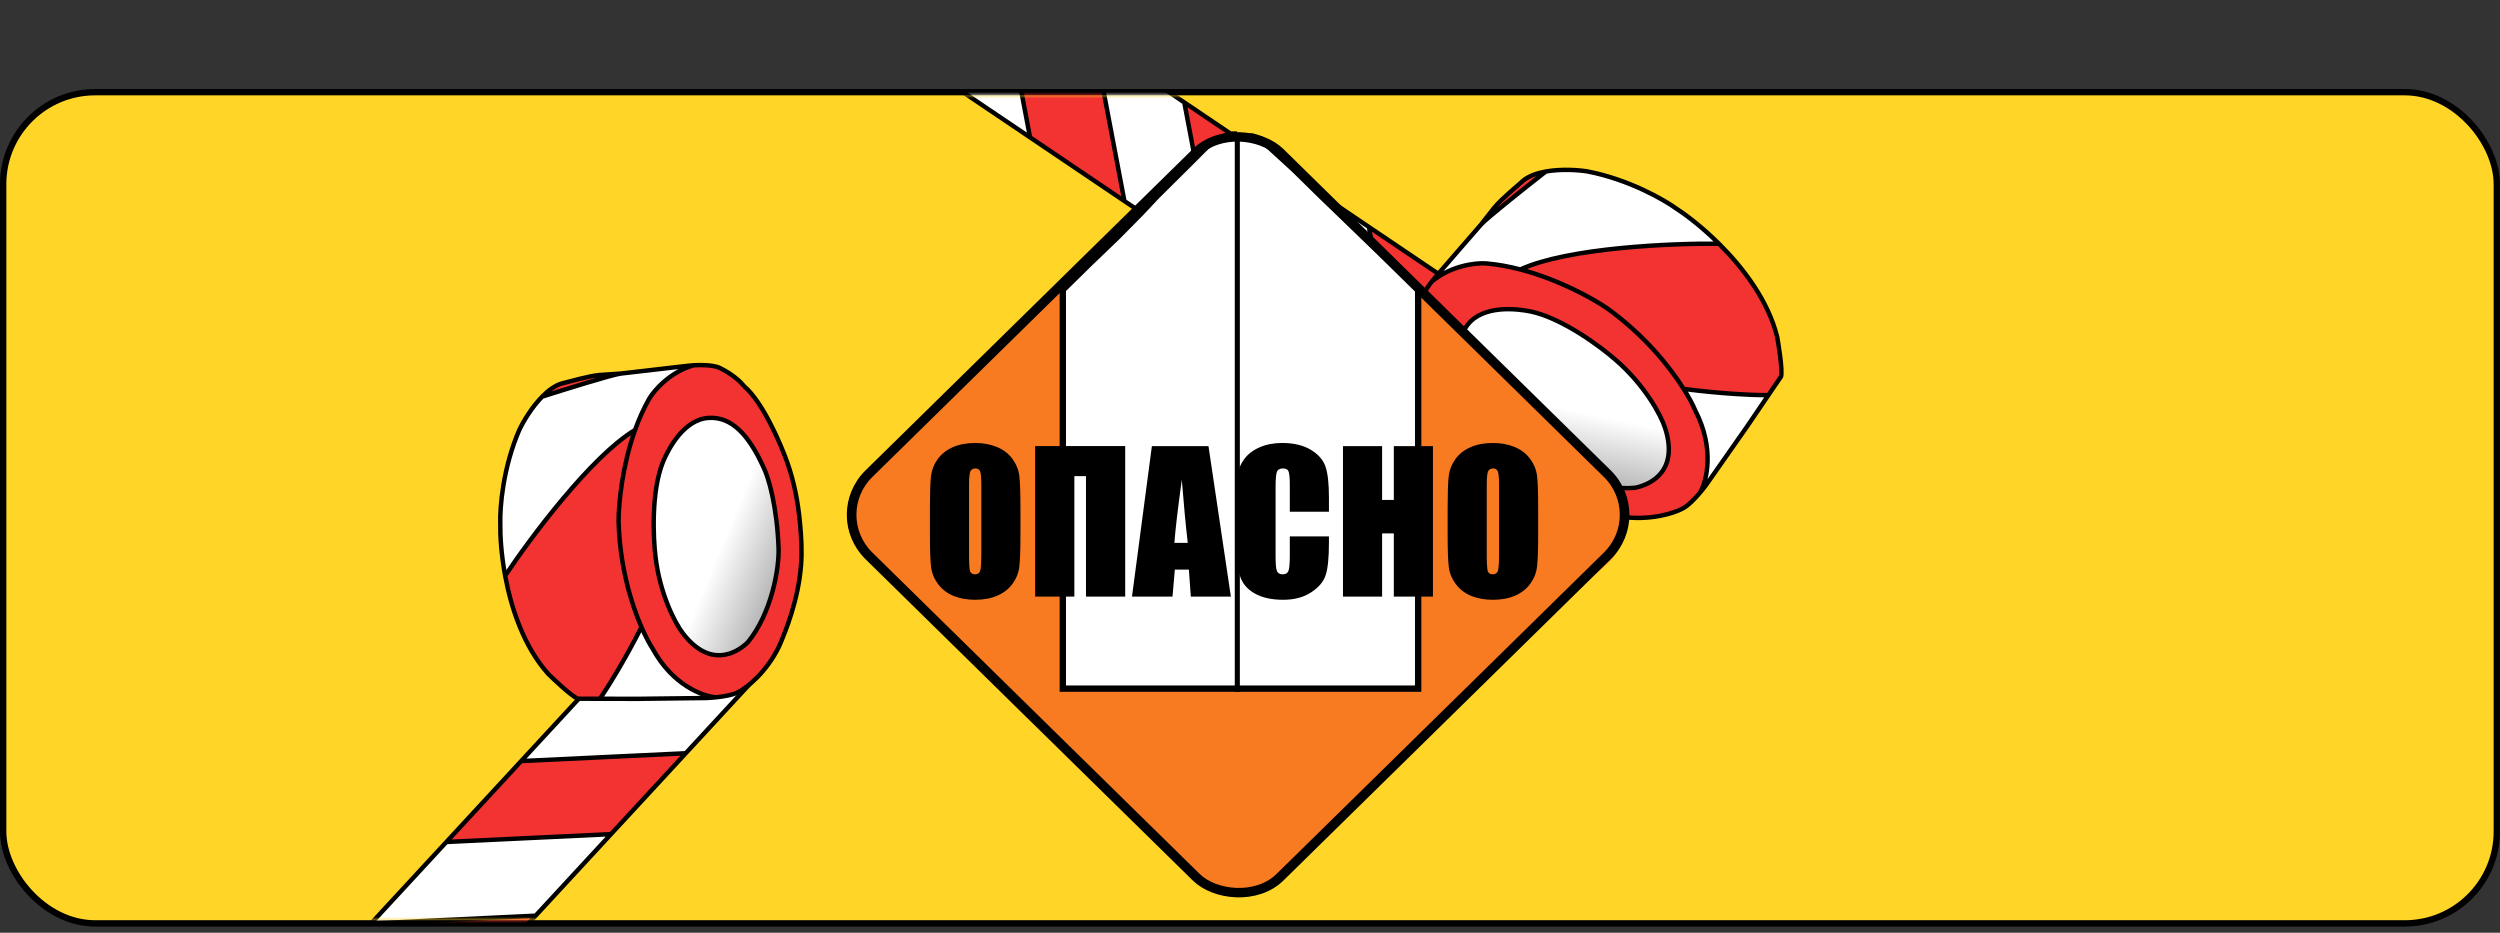 <svg width="394" height="147" viewBox="0 0 394 147" fill="none" xmlns="http://www.w3.org/2000/svg">
<rect x="0" y="0" width="394" height="147" fill="#333333" stroke="none"/>
<rect x="0.5" y="14.528" width="393" height="131" rx="14.5" fill="#FFD527" stroke="black"/>
<mask id="mask0_667_520" style="mask-type:alpha" maskUnits="userSpaceOnUse" x="1" y="15" width="392" height="131">
<rect x="1.505" y="15.528" width="390.99" height="129" rx="14.5" fill="#D9D9D9" stroke="black"/>
</mask>
<g mask="url(#mask0_667_520)">
<path d="M85.738 -51.94L90.511 -26.808L104.942 -17.071L100.169 -42.203L85.738 -51.94Z" fill="white"/>
<path d="M114.489 -32.541L119.262 -7.409L133.693 2.327L128.921 -22.804L114.489 -32.541Z" fill="white"/>
<path d="M143.241 -13.142L148.125 12.064L162.334 21.651L157.561 -3.48L143.241 -13.142Z" fill="white"/>
<path d="M172.436 6.557L177.209 31.688L191.418 41.275L186.645 16.144L172.436 6.557Z" fill="white"/>
<path d="M201.187 25.956L206.071 51.162L220.613 60.974L215.729 35.767L201.187 25.956Z" fill="white"/>
<path d="M56.987 -71.339L61.76 -46.207L76.114 -36.522L71.307 -61.677L56.987 -71.339Z" fill="white"/>
<path d="M71.307 -61.677L76.114 -36.522L90.511 -26.808L85.738 -51.94L71.307 -61.677Z" fill="#F33332"/>
<path d="M56.987 -71.339L46.663 -56.394L61.76 -46.207L56.987 -71.339Z" fill="#F33332"/>
<path d="M100.169 -42.203L104.942 -17.071L119.262 -7.409L114.489 -32.541L100.169 -42.203Z" fill="#F33332"/>
<path d="M128.921 -22.804L133.693 2.327L148.125 12.064L143.241 -13.142L128.921 -22.804Z" fill="#F33332"/>
<path d="M157.561 -3.48L162.334 21.651L177.209 31.688L172.436 6.557L157.561 -3.48Z" fill="#F33332"/>
<path d="M186.645 16.144L191.418 41.275L206.071 51.162L201.187 25.956L186.645 16.144Z" fill="#F33332"/>
<path d="M215.729 35.767L220.613 60.974L235.044 70.711L230.161 45.504L215.729 35.767Z" fill="#F33332"/>
<path d="M56.987 -71.339L46.663 -56.394L61.76 -46.207M56.987 -71.339L61.76 -46.207M56.987 -71.339L71.307 -61.677M61.76 -46.207L76.114 -36.522M71.307 -61.677L76.114 -36.522M71.307 -61.677L85.738 -51.94M76.114 -36.522L90.511 -26.808M85.738 -51.94L90.511 -26.808M85.738 -51.94L100.169 -42.203M90.511 -26.808L104.942 -17.071M100.169 -42.203L104.942 -17.071M100.169 -42.203L114.489 -32.541M104.942 -17.071L119.262 -7.409M114.489 -32.541L119.262 -7.409M114.489 -32.541L128.921 -22.804M119.262 -7.409L133.693 2.327M128.921 -22.804L133.693 2.327M128.921 -22.804L143.241 -13.142M133.693 2.327L148.125 12.064M143.241 -13.142L148.125 12.064M143.241 -13.142L157.561 -3.48M148.125 12.064L162.334 21.651M157.561 -3.48L162.334 21.651M157.561 -3.48L172.436 6.557M162.334 21.651L177.209 31.688M172.436 6.557L177.209 31.688M172.436 6.557L186.645 16.144M177.209 31.688L191.418 41.275M186.645 16.144L191.418 41.275M186.645 16.144L201.187 25.956M191.418 41.275L206.071 51.162M201.187 25.956L206.071 51.162M201.187 25.956L215.729 35.767M206.071 51.162L220.613 60.974M215.729 35.767L220.613 60.974M215.729 35.767L230.161 45.504M220.613 60.974L235.044 70.711L230.161 45.504M230.161 45.504L244.37 55.091" stroke="black" stroke-width="0.7"/>
<path d="M-35.802 247.547L-9.954 246.412L1.831 233.662L-24.017 234.796L-35.802 247.547Z" fill="white"/>
<path d="M-12.323 222.144L13.525 221.009L25.309 208.259L-0.539 209.393L-12.323 222.144Z" fill="white"/>
<path d="M11.155 196.741L37.094 195.509L48.697 182.954L22.849 184.089L11.155 196.741Z" fill="white"/>
<path d="M34.996 170.946L60.844 169.812L72.448 157.257L46.6 158.392L34.996 170.946Z" fill="white"/>
<path d="M58.475 145.544L84.414 144.311L96.289 131.462L70.35 132.695L58.475 145.544Z" fill="white"/>
<path d="M82.135 119.945L108.073 118.712L119.677 106.158L93.738 107.39L82.135 119.945Z" fill="white"/>
<path d="M-59.28 272.949L-33.432 271.815L-21.711 259.132L-47.586 260.297L-59.28 272.949Z" fill="white"/>
<path d="M-47.586 260.297L-21.711 259.132L-9.954 246.412L-35.802 247.547L-47.586 260.297Z" fill="#F33332"/>
<path d="M-59.28 272.949L-45.761 285.153L-33.432 271.815L-59.28 272.949Z" fill="#F33332"/>
<path d="M-24.017 234.796L1.831 233.662L13.525 221.009L-12.323 222.144L-24.017 234.796Z" fill="#F33332"/>
<path d="M-0.539 209.393L25.309 208.259L37.094 195.509L11.155 196.741L-0.539 209.393Z" fill="#F33332"/>
<path d="M22.849 184.089L48.697 182.954L60.844 169.812L34.996 170.946L22.849 184.089Z" fill="#F33332"/>
<path d="M46.6 158.392L72.448 157.257L84.414 144.311L58.475 145.544L46.6 158.392Z" fill="#F33332"/>
<path d="M70.35 132.695L96.289 131.462L108.073 118.712L82.135 119.945L70.35 132.695Z" fill="#F33332"/>
<path d="M-59.28 272.949L-45.761 285.153L-33.432 271.815M-59.28 272.949L-33.432 271.815M-59.28 272.949L-47.586 260.297M-33.432 271.815L-21.711 259.132M-47.586 260.297L-21.711 259.132M-47.586 260.297L-35.802 247.547M-21.711 259.132L-9.954 246.412M-35.802 247.547L-9.954 246.412M-35.802 247.547L-24.017 234.796M-9.954 246.412L1.831 233.662M-24.017 234.796L1.831 233.662M-24.017 234.796L-12.323 222.144M1.831 233.662L13.525 221.009M-12.323 222.144L13.525 221.009M-12.323 222.144L-0.539 209.393M13.525 221.009L25.309 208.259M-0.539 209.393L25.309 208.259M-0.539 209.393L11.155 196.741M25.309 208.259L37.094 195.509M11.155 196.741L37.094 195.509M11.155 196.741L22.849 184.089M37.094 195.509L48.697 182.954M22.849 184.089L48.697 182.954M22.849 184.089L34.996 170.946M48.697 182.954L60.844 169.812M34.996 170.946L60.844 169.812M34.996 170.946L46.6 158.392M60.844 169.812L72.448 157.257M46.6 158.392L72.448 157.257M46.6 158.392L58.475 145.544M72.448 157.257L84.414 144.311M58.475 145.544L84.414 144.311M58.475 145.544L70.35 132.695M84.414 144.311L96.289 131.462M70.35 132.695L96.289 131.462M70.35 132.695L82.135 119.945M96.289 131.462L108.073 118.712M82.135 119.945L108.073 118.712M82.135 119.945L93.738 107.39M108.073 118.712L119.677 106.158L93.738 107.39M93.738 107.39L105.885 94.248" stroke="black" stroke-width="0.7"/>
</g>
<path d="M280.701 59.328C280.953 58.121 280.237 53.947 280.083 53.097C278.672 47.391 274.739 42.219 270.905 38.41C263.597 38.323 247.104 39.012 239.603 42.468C245.545 44.024 250.878 46.947 253.229 48.545C259.127 52.777 263.109 57.738 265.344 61.291C271.541 62.109 276.826 62.292 278.693 62.281L280.701 59.328Z" fill="#F33332"/>
<path d="M240.166 28.372C238.965 29.469 236.744 31.224 235.469 32.761L233.363 35.439C234.24 34.429 240.569 29.412 243.624 27.03C242.31 27.265 241.076 27.682 240.166 28.372Z" fill="#F33332"/>
<path fill-rule="evenodd" clip-rule="evenodd" d="M255.296 81.409C260.018 82.131 263.839 80.874 265.159 80.155C265.996 79.754 267.091 78.623 267.94 77.619C268.977 75.824 270.28 70.733 267.192 64.728C266.845 63.895 266.232 62.704 265.344 61.291C263.109 57.738 259.127 52.777 253.229 48.545C250.878 46.947 245.545 44.024 239.603 42.468C237.827 42.003 235.996 41.66 234.175 41.511C232.609 41.401 228.707 41.824 225.628 44.395C224.865 45.382 223.9 46.836 223.618 47.993C223.461 48.947 223.283 51.219 223.78 52.865L223.827 53.011C224.189 56.853 228.121 63.083 230.042 65.718C232.05 68.471 234.418 70.826 236.952 72.934C238.739 74.421 240.593 75.841 242.524 76.949C247.431 79.765 252.708 80.912 255.296 81.409ZM241.326 49.108C246.34 50.209 252.36 54.708 254.743 56.82C259.132 60.656 261.734 65.29 262.438 67.515C264.529 74.12 260.355 76.321 257.702 76.872C251.657 77.412 244.924 74.337 242.286 72.389C236.871 68.392 233.726 64.564 232.913 63.068C229.857 58.052 229.026 54.097 231.291 51.189C233.735 48.052 238.979 48.617 241.326 49.108Z" fill="#F33332"/>
<path d="M264.3 32.952C262.309 31.497 256.698 28.272 250.181 27.016C248.717 26.782 246.034 26.6 243.624 27.03C240.569 29.412 234.24 34.429 233.363 35.439L232.018 36.989L226.25 43.635C226.079 43.829 225.863 44.09 225.628 44.395C228.707 41.824 232.609 41.401 234.175 41.511C235.996 41.66 237.827 42.003 239.603 42.468C247.104 39.012 263.597 38.323 270.905 38.41C268.425 35.946 265.987 34.052 264.3 32.952Z" fill="white"/>
<path d="M268.93 76.367L275.252 67.342L278.693 62.281C276.826 62.292 271.541 62.109 265.344 61.291C266.232 62.704 266.845 63.895 267.192 64.728C270.28 70.733 268.977 75.824 267.94 77.619C268.343 77.142 268.691 76.694 268.93 76.367Z" fill="white"/>
<path d="M254.743 56.82C252.36 54.708 246.34 50.209 241.326 49.108C238.979 48.617 233.735 48.052 231.291 51.189C229.026 54.097 229.857 58.052 232.913 63.068C233.726 64.564 236.871 68.392 242.286 72.389C244.924 74.337 251.657 77.412 257.702 76.872C260.355 76.321 264.529 74.12 262.438 67.515C261.734 65.29 259.132 60.656 254.743 56.82Z" fill="url(#paint0_linear_667_520)"/>
<path d="M223.827 53.011C224.189 56.853 228.121 63.083 230.042 65.718C232.05 68.471 234.418 70.826 236.952 72.934C238.739 74.421 240.593 75.841 242.524 76.949C247.431 79.765 252.708 80.912 255.296 81.409C260.018 82.131 263.839 80.874 265.159 80.155C265.996 79.754 267.091 78.623 267.94 77.619M223.827 53.011C223.811 52.963 223.795 52.914 223.78 52.865M223.827 53.011L223.78 52.865M267.94 77.619C268.343 77.142 268.691 76.694 268.93 76.367L275.252 67.342L278.693 62.281M267.94 77.619C268.977 75.824 270.28 70.733 267.192 64.728C266.845 63.895 266.232 62.704 265.344 61.291M225.628 44.395C225.863 44.09 226.079 43.829 226.25 43.635L232.018 36.989L233.363 35.439M225.628 44.395C224.865 45.382 223.9 46.836 223.618 47.993C223.461 48.947 223.283 51.219 223.78 52.865M225.628 44.395C228.707 41.824 232.609 41.401 234.175 41.511C235.996 41.66 237.827 42.003 239.603 42.468M278.693 62.281L280.701 59.328C280.953 58.121 280.237 53.947 280.083 53.097C278.672 47.391 274.739 42.219 270.905 38.41M278.693 62.281C276.826 62.292 271.541 62.109 265.344 61.291M265.344 61.291C263.109 57.738 259.127 52.777 253.229 48.545C250.878 46.947 245.545 44.024 239.603 42.468M270.905 38.41C268.425 35.946 265.987 34.052 264.3 32.952C262.309 31.497 256.698 28.272 250.181 27.016C248.717 26.782 246.034 26.6 243.624 27.03M270.905 38.41C263.597 38.323 247.104 39.012 239.603 42.468M243.624 27.03C242.31 27.265 241.076 27.682 240.166 28.372C238.965 29.469 236.744 31.224 235.469 32.761L233.363 35.439M243.624 27.03C240.569 29.412 234.24 34.429 233.363 35.439M254.743 56.82C252.36 54.708 246.34 50.209 241.326 49.108C238.979 48.617 233.735 48.052 231.291 51.189C229.026 54.097 229.857 58.052 232.913 63.068C233.726 64.564 236.871 68.392 242.286 72.389C244.924 74.337 251.657 77.412 257.702 76.872C260.355 76.321 264.529 74.12 262.438 67.515C261.734 65.29 259.132 60.656 254.743 56.82Z" stroke="black" stroke-width="0.7"/>
<path d="M91.069 110.118C89.958 109.658 86.992 106.786 86.392 106.196C82.573 101.922 80.571 95.912 79.612 90.732C83.559 84.799 93.181 71.899 100.087 67.759C98.073 73.399 97.495 79.3 97.49 82.071C97.654 89.147 99.46 95.079 101.092 98.832C98.344 104.272 95.585 108.627 94.55 110.125L91.069 110.118Z" fill="#F33332"/>
<path d="M88.428 60.463C89.972 60.1 92.605 59.276 94.544 59.095L97.858 58.871C96.563 59.022 89.044 61.36 85.447 62.51C86.358 61.581 87.372 60.817 88.428 60.463Z" fill="#F33332"/>
<path fill-rule="evenodd" clip-rule="evenodd" d="M122.813 101.803C120.799 106.001 117.686 108.386 116.382 109.053C115.599 109.508 114.086 109.767 112.811 109.898C110.796 109.747 105.981 107.997 102.844 102.21C102.363 101.472 101.741 100.325 101.092 98.832C99.46 95.079 97.654 89.147 97.49 82.071C97.495 79.3 98.073 73.399 100.087 67.759C100.689 66.073 101.419 64.411 102.301 62.863C103.073 61.542 105.558 58.633 109.321 57.566C110.535 57.495 112.236 57.517 113.323 57.926C114.178 58.325 116.105 59.43 117.157 60.735L117.248 60.853C120.143 63.257 122.997 69.847 124.063 72.843C125.176 75.973 125.77 79.174 126.074 82.374C126.289 84.629 126.412 86.903 126.243 89.067C125.814 94.566 123.836 99.445 122.813 101.803ZM104.486 72.797C102.616 77.439 102.93 84.759 103.32 87.839C103.996 93.481 106.296 98.124 107.701 99.914C111.869 105.229 115.936 103.078 117.838 101.244C121.596 96.674 122.821 89.563 122.703 86.368C122.461 79.811 121.109 75.174 120.351 73.698C117.992 68.479 115.265 65.636 111.678 65.861C107.809 66.104 105.381 70.638 104.486 72.797Z" fill="#F33332"/>
<path d="M78.848 82.413C78.771 80.01 79.26 73.72 81.831 67.782C82.447 66.474 83.775 64.214 85.447 62.51C89.044 61.36 96.563 59.022 97.858 58.871L99.845 58.64L108.367 57.65C108.617 57.619 108.946 57.588 109.321 57.566C105.558 58.633 103.073 61.542 102.301 62.863C101.419 64.411 100.689 66.073 100.087 67.759C93.181 71.899 83.559 84.799 79.612 90.732C78.991 87.38 78.807 84.375 78.848 82.413Z" fill="white"/>
<path d="M111.259 110.007L100.517 110.136L94.55 110.125C95.585 108.627 98.344 104.272 101.092 98.832C101.741 100.325 102.363 101.472 102.844 102.21C105.981 107.997 110.796 109.747 112.811 109.898C112.206 109.961 111.654 109.995 111.259 110.007Z" fill="white"/>
<path d="M103.32 87.839C102.93 84.759 102.616 77.439 104.486 72.797C105.381 70.638 107.809 66.104 111.678 65.861C115.265 65.636 117.992 68.479 120.351 73.698C121.109 75.174 122.461 79.811 122.703 86.368C122.821 89.563 121.596 96.674 117.838 101.244C115.936 103.078 111.869 105.229 107.701 99.914C106.296 98.124 103.996 93.481 103.32 87.839Z" fill="url(#paint1_linear_667_520)"/>
<path d="M117.248 60.853C120.143 63.257 122.997 69.847 124.063 72.843C125.176 75.973 125.77 79.174 126.074 82.374C126.289 84.629 126.412 86.903 126.243 89.067C125.814 94.566 123.836 99.445 122.813 101.803C120.799 106.001 117.686 108.386 116.382 109.053C115.599 109.508 114.086 109.767 112.811 109.898M117.248 60.853C117.219 60.813 117.188 60.774 117.157 60.735M117.248 60.853L117.157 60.735M112.811 109.898C112.206 109.961 111.654 109.995 111.259 110.007L100.517 110.136L94.55 110.125M112.811 109.898C110.796 109.747 105.981 107.997 102.844 102.21C102.363 101.472 101.741 100.325 101.092 98.832M109.321 57.566C108.946 57.588 108.617 57.619 108.367 57.65L99.845 58.64L97.858 58.871M109.321 57.566C110.535 57.495 112.236 57.517 113.323 57.926C114.178 58.325 116.105 59.43 117.157 60.735M109.321 57.566C105.558 58.633 103.073 61.542 102.301 62.863C101.419 64.411 100.689 66.073 100.087 67.759M94.55 110.125L91.069 110.118C89.958 109.658 86.992 106.786 86.392 106.196C82.573 101.922 80.571 95.912 79.612 90.732M94.55 110.125C95.585 108.627 98.344 104.272 101.092 98.832M101.092 98.832C99.46 95.079 97.654 89.147 97.49 82.071C97.495 79.3 98.073 73.399 100.087 67.759M79.612 90.732C78.991 87.38 78.807 84.375 78.848 82.413C78.771 80.01 79.26 73.72 81.831 67.782C82.447 66.474 83.775 64.214 85.447 62.51M79.612 90.732C83.559 84.799 93.181 71.899 100.087 67.759M85.447 62.51C86.358 61.581 87.372 60.817 88.428 60.463C89.972 60.1 92.605 59.276 94.544 59.095L97.858 58.871M85.447 62.51C89.044 61.36 96.563 59.022 97.858 58.871M103.32 87.839C102.93 84.759 102.616 77.439 104.486 72.797C105.381 70.638 107.809 66.104 111.678 65.861C115.265 65.636 117.992 68.479 120.351 73.698C121.109 75.174 122.461 79.811 122.703 86.368C122.821 89.563 121.596 96.674 117.838 101.244C115.936 103.078 111.869 105.229 107.701 99.914C106.296 98.124 103.996 93.481 103.32 87.839Z" stroke="black" stroke-width="0.7"/>
<path d="M136.211 87.674C131.841 83.337 132.905 76.1 138.346 73.153C139.112 72.738 139.815 72.22 140.434 71.614L163 49.528L184.037 27.834C190.003 21.681 199.997 21.681 205.963 27.834L227 49.528L252.5 74.028C257.434 77.663 257.786 84.806 253.232 88.891L228 111.526L204 136.028C199.531 141.546 191.103 141.854 186.229 136.676L179.5 129.528L161.5 112.776L136.211 87.674Z" fill="#F87B21"/>
<path d="M176.13 37.271L176.13 37.271L176.139 37.262L179.768 33.592L179.768 33.592L179.776 33.583L182.358 30.837L186.852 26.383L186.854 26.381L188.854 24.381L190.319 22.916L191.72 21.982L193.142 21.517L194.344 21.196H194.522L194.582 21.529L195.001 21.528L195.499 21.527H195.501L195.865 21.528L195.866 21.528L196.5 21.527L196.5 21.527L197.419 21.527L198.73 21.964L199.146 22.381L199.166 22.4L199.186 22.417L199.996 23.068L203.988 26.721L208.182 30.844L208.182 30.844L208.186 30.848L211.814 34.335L215.633 38.005L215.633 38.005L215.638 38.009L219.739 41.858L223.5 45.561V108.528H167.5V45.653L171.834 41.4L171.838 41.396L176.13 37.271Z" fill="white" stroke="black"/>
<rect x="1.07" width="90.729" height="90.729" rx="9.25" transform="matrix(0.714 -0.701 0.714 0.701 129.583 81.879)" stroke="black" stroke-width="1.5"/>
<path d="M195 22.028V109.028" stroke="black" stroke-width="0.8"/>
<path d="M160.823 84.199C160.823 86.582 160.765 88.271 160.647 89.267C160.54 90.253 160.188 91.157 159.593 91.977C159.007 92.797 158.211 93.427 157.205 93.867C156.199 94.306 155.027 94.526 153.689 94.526C152.42 94.526 151.277 94.321 150.262 93.911C149.256 93.491 148.445 92.866 147.83 92.036C147.215 91.206 146.849 90.302 146.731 89.326C146.614 88.349 146.556 86.64 146.556 84.199V80.141C146.556 77.758 146.609 76.074 146.717 75.087C146.834 74.091 147.186 73.183 147.771 72.363C148.367 71.543 149.168 70.913 150.174 70.473C151.18 70.034 152.352 69.814 153.689 69.814C154.959 69.814 156.097 70.024 157.103 70.444C158.118 70.854 158.934 71.474 159.549 72.304C160.164 73.134 160.53 74.038 160.647 75.014C160.765 75.991 160.823 77.7 160.823 80.141V84.199ZM154.656 76.406C154.656 75.302 154.593 74.599 154.466 74.296C154.349 73.984 154.1 73.828 153.719 73.828C153.396 73.828 153.147 73.955 152.972 74.209C152.806 74.453 152.723 75.185 152.723 76.406V87.48C152.723 88.857 152.776 89.707 152.884 90.029C153.001 90.351 153.265 90.512 153.675 90.512C154.095 90.512 154.363 90.327 154.48 89.956C154.598 89.585 154.656 88.701 154.656 87.304V76.406ZM177.332 94.028H171.15V75.043H169.319V94.028H163.138V70.297H177.332V94.028ZM190.457 70.312L193.987 94.028H187.674L187.366 89.765H185.154L184.788 94.028H178.401L181.536 70.312H190.457ZM187.19 85.561C186.878 82.876 186.565 79.56 186.253 75.615C185.628 80.146 185.237 83.461 185.081 85.561H187.19ZM209.441 80.654H203.274V76.523C203.274 75.322 203.206 74.575 203.069 74.282C202.942 73.979 202.654 73.828 202.205 73.828C201.697 73.828 201.375 74.008 201.238 74.37C201.102 74.731 201.033 75.512 201.033 76.713V87.729C201.033 88.881 201.102 89.633 201.238 89.985C201.375 90.336 201.683 90.512 202.161 90.512C202.62 90.512 202.918 90.336 203.055 89.985C203.201 89.633 203.274 88.808 203.274 87.509V84.536H209.441V85.459C209.441 87.91 209.266 89.648 208.914 90.673C208.572 91.699 207.806 92.597 206.614 93.369C205.433 94.14 203.973 94.526 202.234 94.526C200.428 94.526 198.938 94.199 197.767 93.544C196.595 92.89 195.818 91.987 195.438 90.835C195.057 89.672 194.866 87.929 194.866 85.605V78.676C194.866 76.967 194.925 75.688 195.042 74.838C195.159 73.979 195.506 73.154 196.082 72.363C196.668 71.572 197.474 70.952 198.499 70.502C199.534 70.043 200.721 69.814 202.059 69.814C203.875 69.814 205.374 70.165 206.556 70.869C207.737 71.572 208.514 72.451 208.885 73.505C209.256 74.55 209.441 76.181 209.441 78.398V80.654ZM225.833 70.312V94.028H219.666V84.067H217.82V94.028H211.653V70.312H217.82V78.793H219.666V70.312H225.833ZM242.415 84.199C242.415 86.582 242.356 88.271 242.239 89.267C242.132 90.253 241.78 91.157 241.185 91.977C240.599 92.797 239.803 93.427 238.797 93.867C237.791 94.306 236.619 94.526 235.281 94.526C234.012 94.526 232.869 94.321 231.854 93.911C230.848 93.491 230.037 92.866 229.422 92.036C228.807 91.206 228.44 90.302 228.323 89.326C228.206 88.349 228.147 86.64 228.147 84.199V80.141C228.147 77.758 228.201 76.074 228.309 75.087C228.426 74.091 228.777 73.183 229.363 72.363C229.959 71.543 230.76 70.913 231.766 70.473C232.771 70.034 233.943 69.814 235.281 69.814C236.551 69.814 237.688 70.024 238.694 70.444C239.71 70.854 240.525 71.474 241.141 72.304C241.756 73.134 242.122 74.038 242.239 75.014C242.356 75.991 242.415 77.7 242.415 80.141V84.199ZM236.248 76.406C236.248 75.302 236.185 74.599 236.058 74.296C235.94 73.984 235.691 73.828 235.311 73.828C234.988 73.828 234.739 73.955 234.563 74.209C234.397 74.453 234.314 75.185 234.314 76.406V87.48C234.314 88.857 234.368 89.707 234.476 90.029C234.593 90.351 234.856 90.512 235.267 90.512C235.687 90.512 235.955 90.327 236.072 89.956C236.189 89.585 236.248 88.701 236.248 87.304V76.406Z" fill="black"/>
<defs>
<linearGradient id="paint0_linear_667_520" x1="257.426" y1="28.527" x2="246.72" y2="79.626" gradientUnits="userSpaceOnUse">
<stop offset="0.715" stop-color="white"/>
<stop offset="1" stop-color="#999999"/>
</linearGradient>
<linearGradient id="paint1_linear_667_520" x1="79.064" y1="74.446" x2="126.092" y2="93.917" gradientUnits="userSpaceOnUse">
<stop offset="0.715" stop-color="white"/>
<stop offset="1" stop-color="#999999"/>
</linearGradient>
</defs>
</svg>
